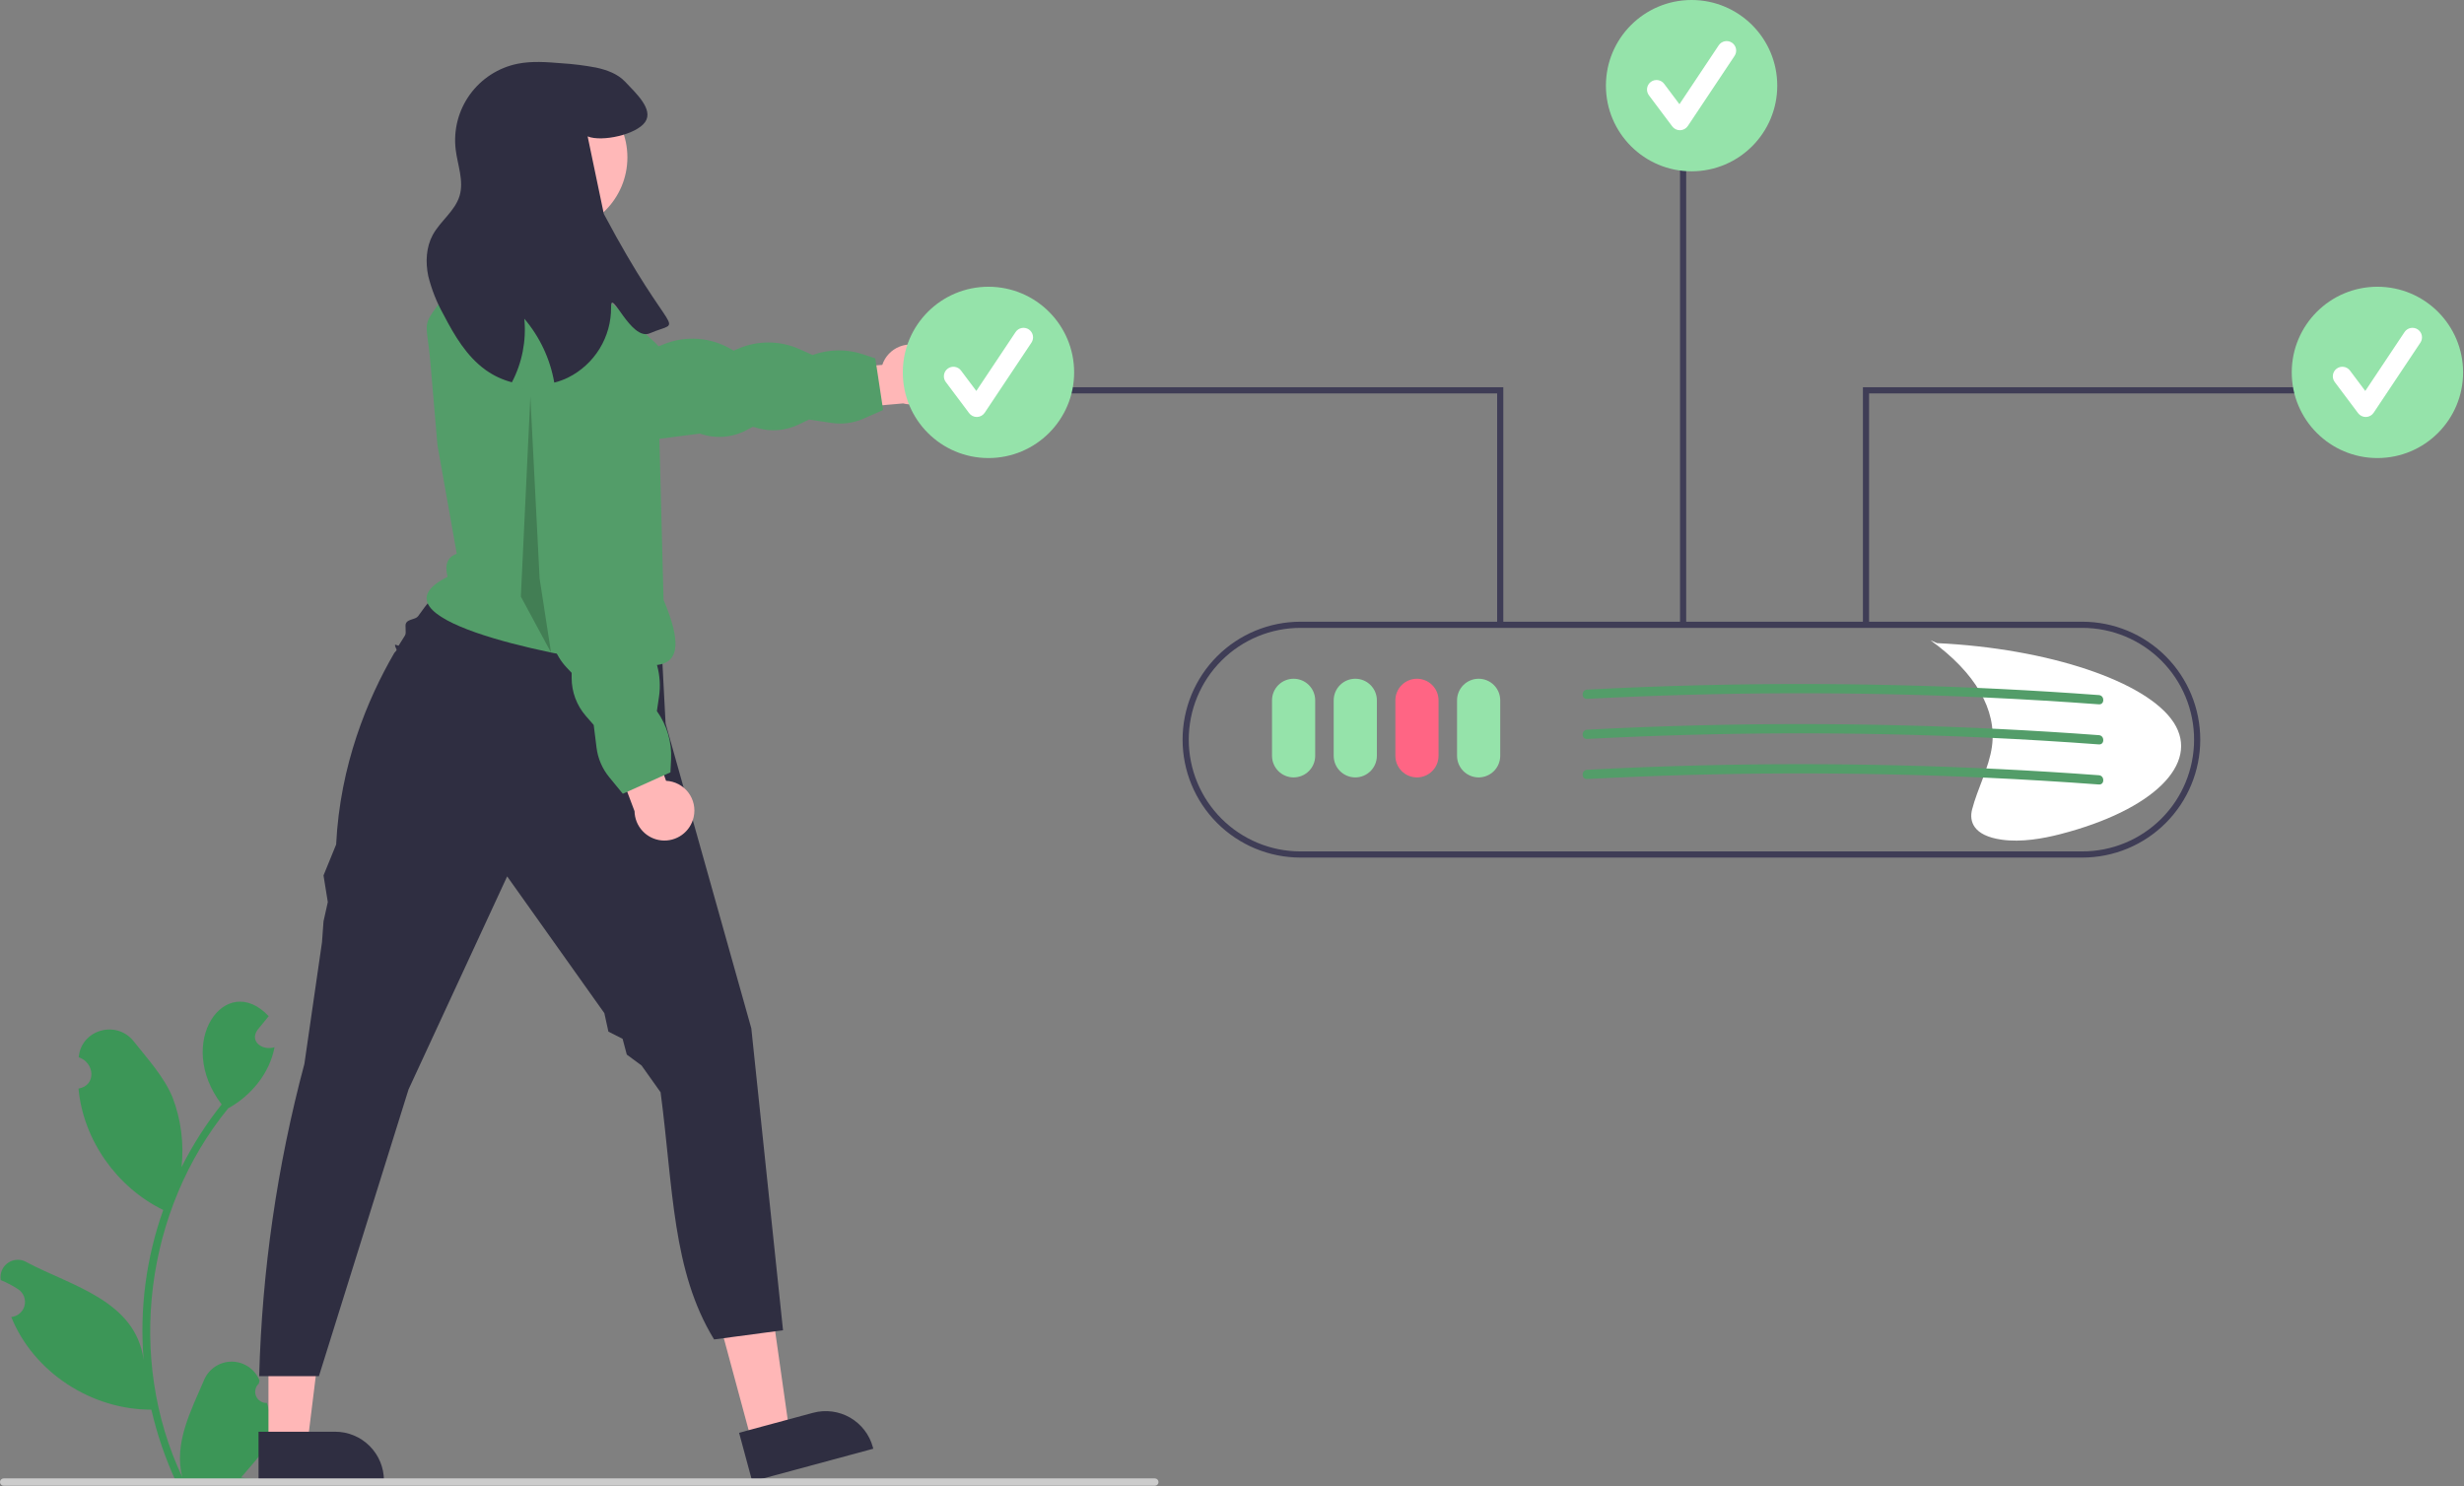 <svg width="799" height="482" viewBox="0 0 799 482" fill="none" xmlns="http://www.w3.org/2000/svg">
<rect x="0" y="0" width="799" height="482" fill="#808080" stroke="none"/>
<g clip-path="url(#clip0_5_292)">
<path d="M86.53 455.022C85.79 455.056 85.058 454.862 84.432 454.466C83.806 454.069 83.317 453.49 83.031 452.807C82.745 452.123 82.676 451.368 82.834 450.645C82.991 449.921 83.368 449.263 83.912 448.76C84.003 448.398 84.068 448.137 84.159 447.775C83.451 445.976 82.222 444.429 80.629 443.334C79.035 442.238 77.151 441.642 75.218 441.624C73.284 441.606 71.39 442.165 69.776 443.231C68.163 444.297 66.904 445.82 66.162 447.606C61.88 457.629 56.338 468.006 59.094 479.046C40.888 440.46 47.08 392.464 73.986 359.466C81.423 355.369 87.451 348.091 89.02 339.639C85.339 340.886 80.75 337.892 83.517 334.015C84.717 332.533 85.928 331.063 87.128 329.581C73.146 314.691 56.487 338.093 71.877 358.191C66.842 364.503 62.481 371.324 58.865 378.543C59.7 370.877 58.704 363.123 55.958 355.918C53.174 349.203 47.957 343.548 43.362 337.743C37.776 330.67 26.279 333.933 25.528 342.909C30.683 344.604 31.353 352.05 25.456 353.069C27 369.767 37.909 385.113 52.934 392.436C47.386 408.004 45.219 424.576 46.579 441.047C43.927 421.797 23.263 417.126 8.82 409.475C7.901 408.885 6.83 408.576 5.738 408.585C4.646 408.594 3.58 408.92 2.67 409.524C1.761 410.128 1.047 410.984 0.615 411.987C0.183 412.99 0.053 414.097 0.24 415.173C2.233 415.984 4.141 416.99 5.936 418.178C6.777 418.743 7.422 419.555 7.784 420.502C8.145 421.448 8.205 422.483 7.955 423.465C7.705 424.447 7.158 425.328 6.388 425.986C5.618 426.645 4.663 427.049 3.654 427.144C10.934 445.162 29.756 457.261 49.088 457.193C50.946 465.266 53.637 473.123 57.12 480.64H85.811C85.914 480.321 86.007 479.992 86.099 479.673C83.444 479.84 80.777 479.681 78.16 479.2C85.186 470.881 90.62 466.637 86.531 455.023L86.53 455.022Z" fill="#3C9657"/>
<path d="M149.443 155.77L154.114 197.9L213.77 198.929L206.57 148.529L149.443 155.77Z" fill="#FFB7B7"/>
<path d="M243.842 467.83L256.016 464.542L249.125 416.022L231.158 420.875L243.842 467.83Z" fill="#FFB7B7"/>
<path d="M239.664 464.694L263.638 458.218L263.639 458.218C267.691 457.124 272.011 457.684 275.65 459.775C279.289 461.866 281.949 465.318 283.043 469.369L283.178 469.866L243.925 480.469L239.664 464.694Z" fill="#2F2E41"/>
<path d="M87.055 468.468L99.665 468.467L105.664 419.829L87.053 419.83L87.055 468.468Z" fill="#FFB7B7"/>
<path d="M83.838 464.351L108.672 464.35H108.673C112.87 464.35 116.895 466.017 119.863 468.985C122.831 471.953 124.498 475.978 124.499 480.175V480.69L83.839 480.691L83.838 464.351Z" fill="#2F2E41"/>
<path d="M153.168 173.385L144.675 188.674C141.385 192.177 138.347 195.908 135.582 199.839C134.796 200.931 132.564 200.734 131.727 201.975C131.127 202.864 131.933 205.153 131.315 206.116C130.652 207.147 129.982 208.221 129.304 209.336C129.056 209.746 127.257 207.936 128.558 210.581C128.769 211.011 128.068 211.411 127.823 211.833C119.214 226.674 110.276 247.999 109.001 273.895L104.906 283.928L106.298 292.57L104.906 298.829L104.415 305.582L103.646 310.898L98.706 345.038C89.872 378.116 84.952 412.118 84.045 446.343H103.416L132.483 353.321L164.455 284.24L195.971 328.591L197.289 334.59L201.894 336.926L203.249 342.04L208.037 345.571L214.212 354.262C218.311 385.326 217.942 412.226 231.56 434.423L253.911 431.443L243.625 333.501L215.828 234.627L213.013 180.791L153.168 173.385Z" fill="#2F2E41"/>
<path d="M148.118 179.625L141.861 144.433L139.564 117.644C138.263 102.447 136.128 106.998 145.137 94.692L167.488 79.791H185.369L194.309 94.692L212.38 111.073C224.085 122.842 214.921 134.11 213.644 135.561L215.17 194.525C227.272 223.121 207.807 214.169 200.269 215.386C177.919 212.406 118.317 200.485 145.137 187.075C144.091 183.031 145.161 180.607 148.118 179.625Z" fill="#539D69"/>
<path d="M299.843 112.897C298.603 112.226 297.231 111.834 295.823 111.75C294.416 111.666 293.007 111.892 291.696 112.412C290.386 112.931 289.205 113.732 288.237 114.757C287.269 115.782 286.537 117.007 286.094 118.346L264.114 119.963L261.838 133.56L292.847 130.84C295.145 131.436 297.581 131.168 299.695 130.087C301.809 129.006 303.452 127.188 304.315 124.976C305.177 122.764 305.198 120.313 304.374 118.087C303.55 115.861 301.937 114.014 299.843 112.897V112.897Z" fill="#FFB7B7"/>
<path d="M286.372 132.982L280.01 135.783C276.765 137.211 273.181 137.692 269.674 137.169L262.342 136.074L258.881 137.727C254.779 139.685 250.107 140.089 245.731 138.865L244.135 138.418L241.97 139.554C239.679 140.757 237.163 141.474 234.582 141.658C232.001 141.843 229.409 141.492 226.97 140.627L213.479 142.363L174.775 117.625C172.804 117.223 170.955 116.362 169.379 115.111C167.26 113.399 165.763 111.037 165.119 108.39C164.474 105.743 164.719 102.958 165.814 100.464C166.91 97.97 168.795 95.905 171.18 94.588C173.565 93.272 176.317 92.776 179.011 93.178L213.445 112.395L215.025 111.738C218.622 110.242 222.521 109.616 226.405 109.911C230.289 110.205 234.049 111.412 237.379 113.432L237.87 113.73L239.411 113.072C242.545 111.732 245.921 111.054 249.328 111.079C252.736 111.104 256.102 111.832 259.215 113.218L263.518 115.133C268.779 113.214 274.536 113.136 279.848 114.911L283.838 116.244L286.372 132.982Z" fill="#539D69"/>
<path d="M224.928 265.016C225.241 263.641 225.249 262.214 224.952 260.836C224.654 259.458 224.058 258.162 223.205 257.039C222.352 255.916 221.264 254.994 220.016 254.337C218.768 253.68 217.392 253.305 215.983 253.238L208.516 232.502L194.808 233.966L205.764 263.102C205.808 265.475 206.722 267.75 208.331 269.495C209.94 271.24 212.134 272.335 214.496 272.571C216.858 272.807 219.225 272.168 221.147 270.775C223.07 269.383 224.415 267.334 224.928 265.016L224.928 265.016Z" fill="#FFB7B7"/>
<path d="M201.961 257.441L197.553 252.066C195.304 249.325 193.877 246.002 193.439 242.483L192.521 235.127L189.999 232.238C187.01 228.814 185.365 224.423 185.368 219.878L185.369 218.221L183.692 216.441C181.917 214.558 180.551 212.328 179.679 209.891C178.807 207.454 178.449 204.863 178.626 202.281V202.281L173.326 189.755L169.646 127.95L168.923 115.219C168.78 113.212 169.112 111.199 169.893 109.345C170.972 106.844 172.845 104.767 175.221 103.435C177.597 102.103 180.346 101.59 183.043 101.974C185.74 102.359 188.235 103.62 190.145 105.563C192.054 107.506 193.271 110.023 193.609 112.726L202.182 181.665L203.24 183.009C205.647 186.072 207.299 189.659 208.059 193.479C208.82 197.299 208.669 201.245 207.618 204.996L207.463 205.549L208.512 206.856C210.644 209.514 212.205 212.584 213.097 215.873C213.989 219.162 214.193 222.599 213.695 225.97L213.008 230.629C216.27 235.182 217.893 240.705 217.612 246.299L217.401 250.5L201.961 257.441Z" fill="#539D69"/>
<path d="M179.139 75.341C192.563 75.341 203.445 64.458 203.445 51.034C203.445 37.611 192.563 26.728 179.139 26.728C165.715 26.728 154.833 37.611 154.833 51.034C154.833 64.458 165.715 75.341 179.139 75.341Z" fill="#FFB8B8"/>
<path d="M195.799 69.361L190.554 44.239C195.159 46.116 206.394 43.658 209.21 39.56C212.026 35.462 206.125 30.143 202.728 26.522C200.284 23.929 196.753 22.663 193.281 21.918C189.578 21.219 185.836 20.752 182.076 20.517C177.322 20.13 172.51 19.742 167.831 20.681C161.609 21.949 156.09 25.511 152.372 30.659C148.654 35.807 147.008 42.165 147.76 48.47C148.371 53.522 150.487 58.647 149.027 63.52C147.537 68.467 142.768 71.685 140.31 76.23C138.164 80.223 137.941 85.051 138.864 89.492C139.952 93.906 141.636 98.152 143.871 102.112C147.358 108.832 151.336 115.582 157.475 119.993C160.048 121.835 162.937 123.188 165.998 123.986C169.314 117.649 170.712 110.483 170.021 103.364C175.052 109.282 178.406 116.438 179.736 124.09C181.284 123.7 182.787 123.151 184.221 122.451C188.441 120.344 191.984 117.094 194.447 113.071C196.91 109.048 198.195 104.415 198.153 99.698C197.945 92.963 204.511 110.741 210.7 108.102C222.203 103.197 218.231 111.613 195.799 69.361Z" fill="#2F2E41"/>
<path d="M704.899 234.387C696.298 221.045 664.318 210.301 628.095 208.584L625.977 207.64C640.604 218.195 647.57 230.234 645.929 242.121C644.984 248.962 641.262 255.705 639.492 262.523C638.52 266.27 639.742 271.024 649.123 272.34C655.465 273.23 662.464 271.991 668.047 270.551C698.157 262.787 713.501 247.729 704.899 234.387Z" fill="white"/>
<path d="M5.26985e-06 480.683C-0 480.839 0.03 480.994 0.09 481.139C0.149 481.283 0.237 481.414 0.348 481.525C0.458 481.636 0.59 481.723 0.734 481.783C0.879 481.843 1.034 481.873 1.19 481.873H374.48C374.796 481.873 375.098 481.747 375.322 481.524C375.545 481.301 375.67 480.998 375.67 480.683C375.67 480.367 375.545 480.064 375.322 479.841C375.098 479.618 374.796 479.493 374.48 479.493H1.19C1.034 479.492 0.879 479.523 0.734 479.582C0.59 479.642 0.458 479.729 0.348 479.84C0.237 479.951 0.149 480.082 0.09 480.227C0.03 480.371 -0 480.526 5.26985e-06 480.683V480.683Z" fill="#CCCCCC"/>
<path d="M675.227 278.14H421.727C411.583 278.14 401.854 274.11 394.68 266.937C387.507 259.763 383.477 250.034 383.477 239.89C383.477 229.745 387.507 220.016 394.68 212.843C401.854 205.67 411.583 201.64 421.727 201.64H675.227C685.372 201.64 695.101 205.67 702.274 212.843C709.447 220.016 713.477 229.745 713.477 239.89C713.477 250.034 709.447 259.763 702.274 266.937C695.101 274.11 685.372 278.14 675.227 278.14V278.14ZM421.727 203.64C412.113 203.64 402.893 207.459 396.095 214.257C389.296 221.055 385.477 230.276 385.477 239.89C385.477 249.504 389.296 258.724 396.095 265.522C402.893 272.321 412.113 276.14 421.727 276.14H675.227C684.841 276.14 694.062 272.321 700.86 265.522C707.658 258.724 711.477 249.504 711.477 239.89C711.477 230.276 707.658 221.055 700.86 214.257C694.062 207.459 684.841 203.64 675.227 203.64H421.727Z" fill="#3F3D56"/>
<path d="M419.477 252.14C417.621 252.138 415.842 251.399 414.53 250.087C413.218 248.775 412.479 246.996 412.477 245.14V227.14C412.477 225.283 413.215 223.503 414.528 222.19C415.84 220.877 417.621 220.14 419.477 220.14C421.334 220.14 423.114 220.877 424.427 222.19C425.74 223.503 426.477 225.283 426.477 227.14V245.14C426.475 246.996 425.737 248.775 424.425 250.087C423.112 251.399 421.333 252.138 419.477 252.14V252.14Z" fill="#95E3AA"/>
<path d="M439.477 252.14C437.621 252.138 435.842 251.399 434.53 250.087C433.218 248.775 432.479 246.996 432.477 245.14V227.14C432.477 225.283 433.215 223.503 434.528 222.19C435.84 220.877 437.621 220.14 439.477 220.14C441.334 220.14 443.114 220.877 444.427 222.19C445.74 223.503 446.477 225.283 446.477 227.14V245.14C446.475 246.996 445.737 248.775 444.425 250.087C443.112 251.399 441.333 252.138 439.477 252.14V252.14Z" fill="#95E3AA"/>
<path d="M459.477 252.14C457.621 252.138 455.842 251.399 454.53 250.087C453.218 248.775 452.479 246.996 452.477 245.14V227.14C452.477 225.283 453.215 223.503 454.528 222.19C455.84 220.877 457.621 220.14 459.477 220.14C461.334 220.14 463.114 220.877 464.427 222.19C465.74 223.503 466.477 225.283 466.477 227.14V245.14C466.475 246.996 465.737 248.775 464.425 250.087C463.112 251.399 461.333 252.138 459.477 252.14V252.14Z" fill="#FF6584"/>
<path d="M479.477 252.14C477.621 252.138 475.842 251.399 474.53 250.087C473.218 248.775 472.479 246.996 472.477 245.14V227.14C472.477 225.283 473.215 223.503 474.528 222.19C475.84 220.877 477.621 220.14 479.477 220.14C481.334 220.14 483.114 220.877 484.427 222.19C485.74 223.503 486.477 225.283 486.477 227.14V245.14C486.475 246.996 485.737 248.775 484.425 250.087C483.112 251.399 481.333 252.138 479.477 252.14V252.14Z" fill="#95E3AA"/>
<path d="M487.477 202.64H485.477V127.597H342.82V125.597H487.477V202.64Z" fill="#3F3D56"/>
<path d="M320.53 148.56C335.872 148.56 348.31 136.122 348.31 120.78C348.31 105.438 335.872 93 320.53 93C305.188 93 292.75 105.438 292.75 120.78C292.75 136.122 305.188 148.56 320.53 148.56Z" fill="#95E3AA"/>
<path d="M316.74 135.238C316.261 135.238 315.787 135.126 315.358 134.912C314.929 134.697 314.556 134.386 314.268 134.002L306.69 123.897C306.446 123.572 306.268 123.203 306.167 122.809C306.066 122.416 306.043 122.007 306.1 121.605C306.158 121.202 306.294 120.816 306.5 120.466C306.707 120.117 306.981 119.811 307.306 119.568C307.631 119.324 308 119.147 308.394 119.046C308.787 118.946 309.197 118.923 309.598 118.981C310 119.039 310.387 119.175 310.736 119.382C311.086 119.59 311.391 119.864 311.634 120.189L316.592 126.799L329.327 107.697C329.782 107.016 330.489 106.544 331.292 106.383C332.095 106.223 332.929 106.388 333.611 106.843C334.292 107.297 334.766 108.003 334.927 108.806C335.088 109.61 334.923 110.444 334.469 111.126L319.312 133.862C319.038 134.273 318.669 134.613 318.236 134.852C317.804 135.091 317.32 135.223 316.826 135.237C316.798 135.238 316.769 135.238 316.74 135.238Z" fill="white"/>
<path d="M606.084 202.64H604.084V125.597H748.741V127.597H606.084V202.64Z" fill="#3F3D56"/>
<path d="M770.924 148.56C786.266 148.56 798.704 136.122 798.704 120.78C798.704 105.438 786.266 93 770.924 93C755.581 93 743.144 105.438 743.144 120.78C743.144 136.122 755.581 148.56 770.924 148.56Z" fill="#95E3AA"/>
<path d="M767.134 135.238C766.654 135.238 766.181 135.126 765.752 134.912C765.323 134.697 764.95 134.386 764.662 134.002L757.083 123.897C756.839 123.572 756.662 123.203 756.561 122.809C756.46 122.416 756.437 122.007 756.494 121.605C756.551 121.202 756.687 120.816 756.894 120.466C757.101 120.117 757.375 119.811 757.7 119.568C758.024 119.324 758.394 119.147 758.788 119.046C759.181 118.946 759.59 118.923 759.992 118.981C760.394 119.039 760.781 119.175 761.13 119.382C761.479 119.59 761.784 119.864 762.028 120.189L766.986 126.799L779.721 107.697C780.176 107.016 780.883 106.544 781.686 106.383C782.489 106.223 783.323 106.388 784.005 106.843C784.686 107.297 785.159 108.003 785.32 108.806C785.481 109.61 785.317 110.444 784.863 111.126L769.706 133.862C769.431 134.273 769.063 134.613 768.63 134.852C768.198 135.091 767.714 135.223 767.22 135.237C767.191 135.238 767.163 135.238 767.134 135.238Z" fill="white"/>
<path d="M546.781 42.893H544.781V202.64H546.781V42.893Z" fill="#3F3D56"/>
<path d="M548.53 55.56C563.872 55.56 576.31 43.123 576.31 27.78C576.31 12.438 563.872 0 548.53 0C533.187 0 520.75 12.438 520.75 27.78C520.75 43.123 533.187 55.56 548.53 55.56Z" fill="#95E3AA"/>
<path d="M544.74 42.238C544.261 42.238 543.787 42.127 543.358 41.912C542.929 41.697 542.556 41.386 542.268 41.002L534.69 30.897C534.446 30.572 534.268 30.203 534.167 29.809C534.066 29.416 534.043 29.007 534.1 28.605C534.158 28.203 534.293 27.816 534.5 27.466C534.707 27.117 534.981 26.811 535.306 26.568C535.631 26.324 536 26.147 536.394 26.046C536.787 25.946 537.197 25.923 537.599 25.981C538 26.039 538.387 26.175 538.736 26.382C539.086 26.59 539.391 26.864 539.634 27.189L544.592 33.799L557.327 14.697C557.782 14.016 558.489 13.544 559.292 13.383C560.095 13.223 560.929 13.388 561.611 13.843C562.292 14.297 562.766 15.003 562.927 15.806C563.088 16.61 562.923 17.444 562.469 18.126L547.312 40.862C547.038 41.273 546.669 41.613 546.236 41.852C545.804 42.091 545.32 42.223 544.826 42.237C544.798 42.238 544.769 42.238 544.74 42.238Z" fill="white"/>
<path d="M514.645 226.664C536.245 225.525 557.864 224.919 579.502 224.846C601.048 224.777 622.588 225.24 644.12 226.235C656.289 226.798 668.449 227.531 680.599 228.434C682.525 228.577 682.516 225.576 680.599 225.434C659.028 223.835 637.427 222.768 615.796 222.233C594.256 221.704 572.712 221.708 551.163 222.244C538.984 222.547 526.812 223.02 514.645 223.664C512.725 223.765 512.713 226.766 514.645 226.664Z" fill="#539D69"/>
<path d="M514.645 239.664C536.245 238.525 557.864 237.919 579.502 237.846C601.048 237.777 622.588 238.24 644.12 239.235C656.289 239.798 668.449 240.531 680.599 241.434C682.525 241.577 682.516 238.576 680.599 238.434C659.028 236.835 637.427 235.768 615.796 235.233C594.256 234.704 572.712 234.708 551.163 235.244C538.984 235.547 526.812 236.02 514.645 236.664C512.725 236.765 512.713 239.766 514.645 239.664Z" fill="#539D69"/>
<path d="M514.645 252.664C536.245 251.525 557.864 250.919 579.502 250.846C601.048 250.777 622.588 251.24 644.12 252.235C656.289 252.798 668.449 253.531 680.599 254.434C682.525 254.577 682.516 251.576 680.599 251.434C659.028 249.835 637.427 248.768 615.796 248.233C594.256 247.704 572.712 247.708 551.163 248.244C538.984 248.547 526.812 249.02 514.645 249.664C512.725 249.765 512.713 252.766 514.645 252.664Z" fill="#539D69"/>
<path opacity="0.2" d="M171.977 128.64L168.898 193.49L178.686 211.64L174.977 187.64L171.977 128.64Z" fill="black"/>
</g>
<defs>
<clipPath id="clip0_5_292">
<rect width="798.704" height="481.873" fill="white"/>
</clipPath>
</defs>
</svg>

